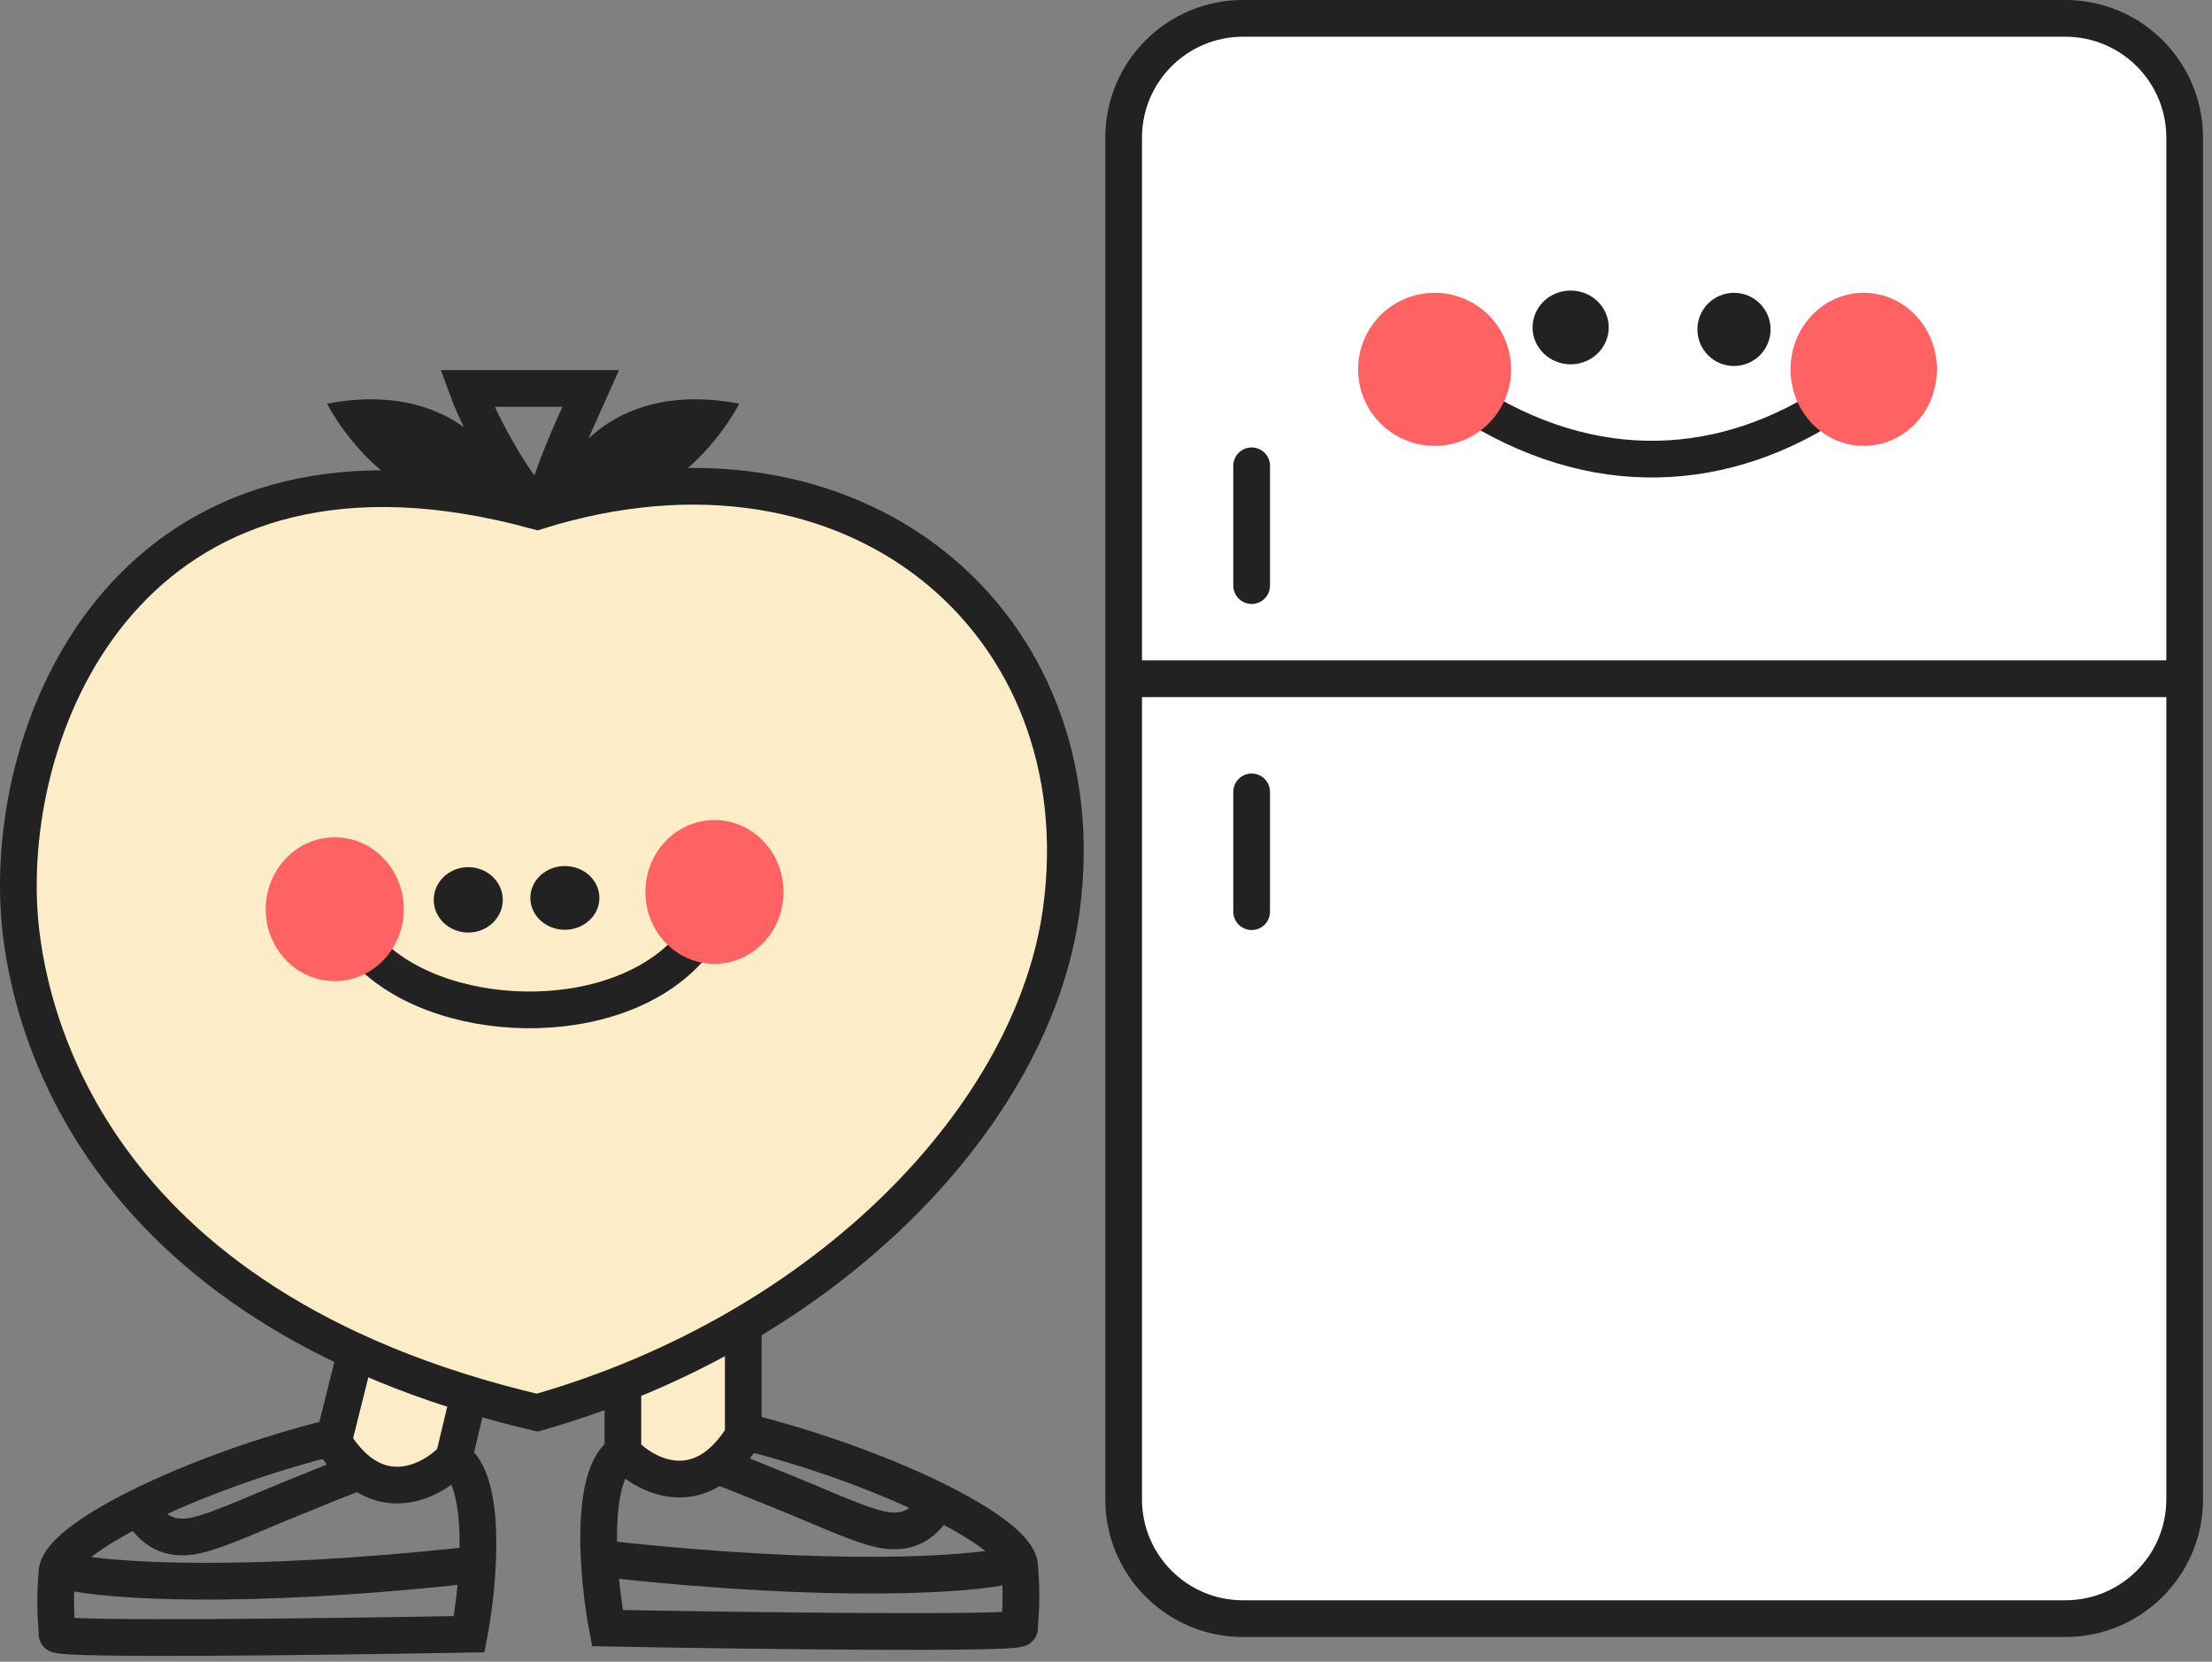 <svg width="241" height="181" fill="none" xmlns="http://www.w3.org/2000/svg"><rect width="100%" height="100%" fill="#808080" stroke="none"/><path d="M80.543 43.97c-2.73 5.114-10.643 14.306-20.45 10.168 1.247-4.452 7.084-12.718 20.45-10.168ZM35.626 43.97c2.73 5.114 10.643 14.306 20.45 10.168-1.247-4.452-7.084-12.718-20.45-10.168Z" fill="#222"/><path d="m36.337 156.933 2.174-8.699 12.686 3.987-1.813 6.886c-6.088 4.929-11.235.604-13.047-2.174ZM80.916 155.845l-.362-10.148-12.323 4.712v7.611c6.09 4.929 10.873.604 12.686-2.175Z" fill="#FCEDC8"/><path d="M36.318 157.035c4.709 7.59 10.707 4.383 13.118 1.831m-13.118-1.831c-.51-.04-1.015-.071-1.514-.092-14.8 3.92-28.263 10.676-28.59 14.24-.337 3.661 0 5.992 0 6.824 0 .666 29.936.277 44.904 0 1.009-5.326 2.085-16.611-1.682-19.141m-13.118-1.831 3.268-13.059 13.146 1.095-3.296 13.795" stroke="#222" stroke-width="4" stroke-linecap="round"/><path d="M15.266 164.502c1.362 2.046 2.724 3.07 5.107 2.899 2.383-.17 6.98-2.388 11.236-4.093 3.404-1.365 5.788-2.388 7.32-2.9M51.198 170.487c-25.057 2.745-39.362 1.664-43.382.78M80.98 156.378c-4.71 7.589-10.708 4.383-13.119 1.831m13.118-1.831c.51-.041 1.015-.071 1.514-.092 14.8 3.92 28.263 10.676 28.59 14.239.337 3.662 0 5.992 0 6.824 0 .666-29.936.278-44.904 0-1.009-5.326-2.085-16.611 1.682-19.14m13.118-1.831v-12.402H67.861v14.233" stroke="#222" stroke-width="4" stroke-linecap="round"/><path d="M102.03 163.843c-1.362 2.047-2.724 3.07-5.107 2.9-2.383-.171-6.98-2.388-11.235-4.094-3.405-1.364-5.788-2.387-7.32-2.899M66.099 169.83c25.057 2.745 39.362 1.663 43.381.78" stroke="#222" stroke-width="4" stroke-linecap="round"/><path d="M2.074 99.093C.801 76.874 15.732 43.943 58.53 55.69c34.741-10.867 61.314 12.276 57.104 43.402-3.005 22.222-25.258 45.699-57.104 54.787C9.208 142.285 2.692 109.877 2.074 99.093Z" fill="#FCEDC8" stroke="#222" stroke-width="4" stroke-linecap="round"/><path d="M39.606 103.112c7.532 8.776 27.548 9.601 35.726 0" stroke="#222" stroke-width="4" stroke-linecap="round"/><ellipse cx="77.84" cy="97.157" rx="7.521" ry="7.835" fill="#FF6262"/><ellipse cx="36.472" cy="99.038" rx="7.521" ry="7.835" fill="#FF6262"/><path d="M54.777 98.02c0 1.966-1.684 3.56-3.76 3.56-2.077 0-3.761-1.594-3.761-3.56 0-1.968 1.684-3.562 3.76-3.562 2.077 0 3.761 1.594 3.761 3.561Z" fill="#222"/><ellipse cx="61.543" cy="97.808" rx="3.761" ry="3.471" fill="#222"/><path d="M64.364 42.315H50.888c1.856 5.06 7.919 15.532 8.662 12.145.74-3.37 3.56-9.325 4.814-12.145Z" stroke="#222" stroke-width="4" stroke-linecap="round"/><path d="M122.421 15c0-7.18 5.821-13 13-13h89.603c7.179 0 13 5.82 13 13v148.316c0 7.18-5.821 13-13 13h-89.603c-7.179 0-13-5.82-13-13V15Z" fill="#fff"/><path d="M122.421 15c0-7.18 5.821-13 13-13h89.603c7.179 0 13 5.82 13 13v148.316c0 7.18-5.821 13-13 13h-89.603c-7.179 0-13-5.82-13-13V15Z" fill="#fff" fill-opacity=".1"/><path d="M122.421 15c0-7.18 5.821-13 13-13h89.603c7.179 0 13 5.82 13 13v148.316c0 7.18-5.821 13-13 13h-89.603c-7.179 0-13-5.82-13-13V15Z" stroke="#222" stroke-width="4"/><path d="M136.368 50.74v13.048M136.368 86.259v13.047" stroke="#222" stroke-width="4" stroke-linecap="round"/><path d="M123.321 73.936h114.528" stroke="#222" stroke-width="4"/><path d="M159.564 43.491c14.067 9.227 28.535 8.154 40.592 0" stroke="#222" stroke-width="4" stroke-linecap="round"/><ellipse cx="203.056" cy="40.23" rx="7.973" ry="8.336" fill="#FF6262"/><path d="M164.638 40.23a8.336 8.336 0 1 1-16.672 0 8.336 8.336 0 0 1 16.672 0Z" fill="#FF6262"/><path d="M175.272 35.666c0 2.22-1.858 4.018-4.148 4.018-2.291 0-4.148-1.799-4.148-4.018 0-2.22 1.857-4.018 4.148-4.018 2.29 0 4.148 1.799 4.148 4.018Z" fill="#222"/><circle cx="188.921" cy="35.881" r="3.987" fill="#222"/></svg>